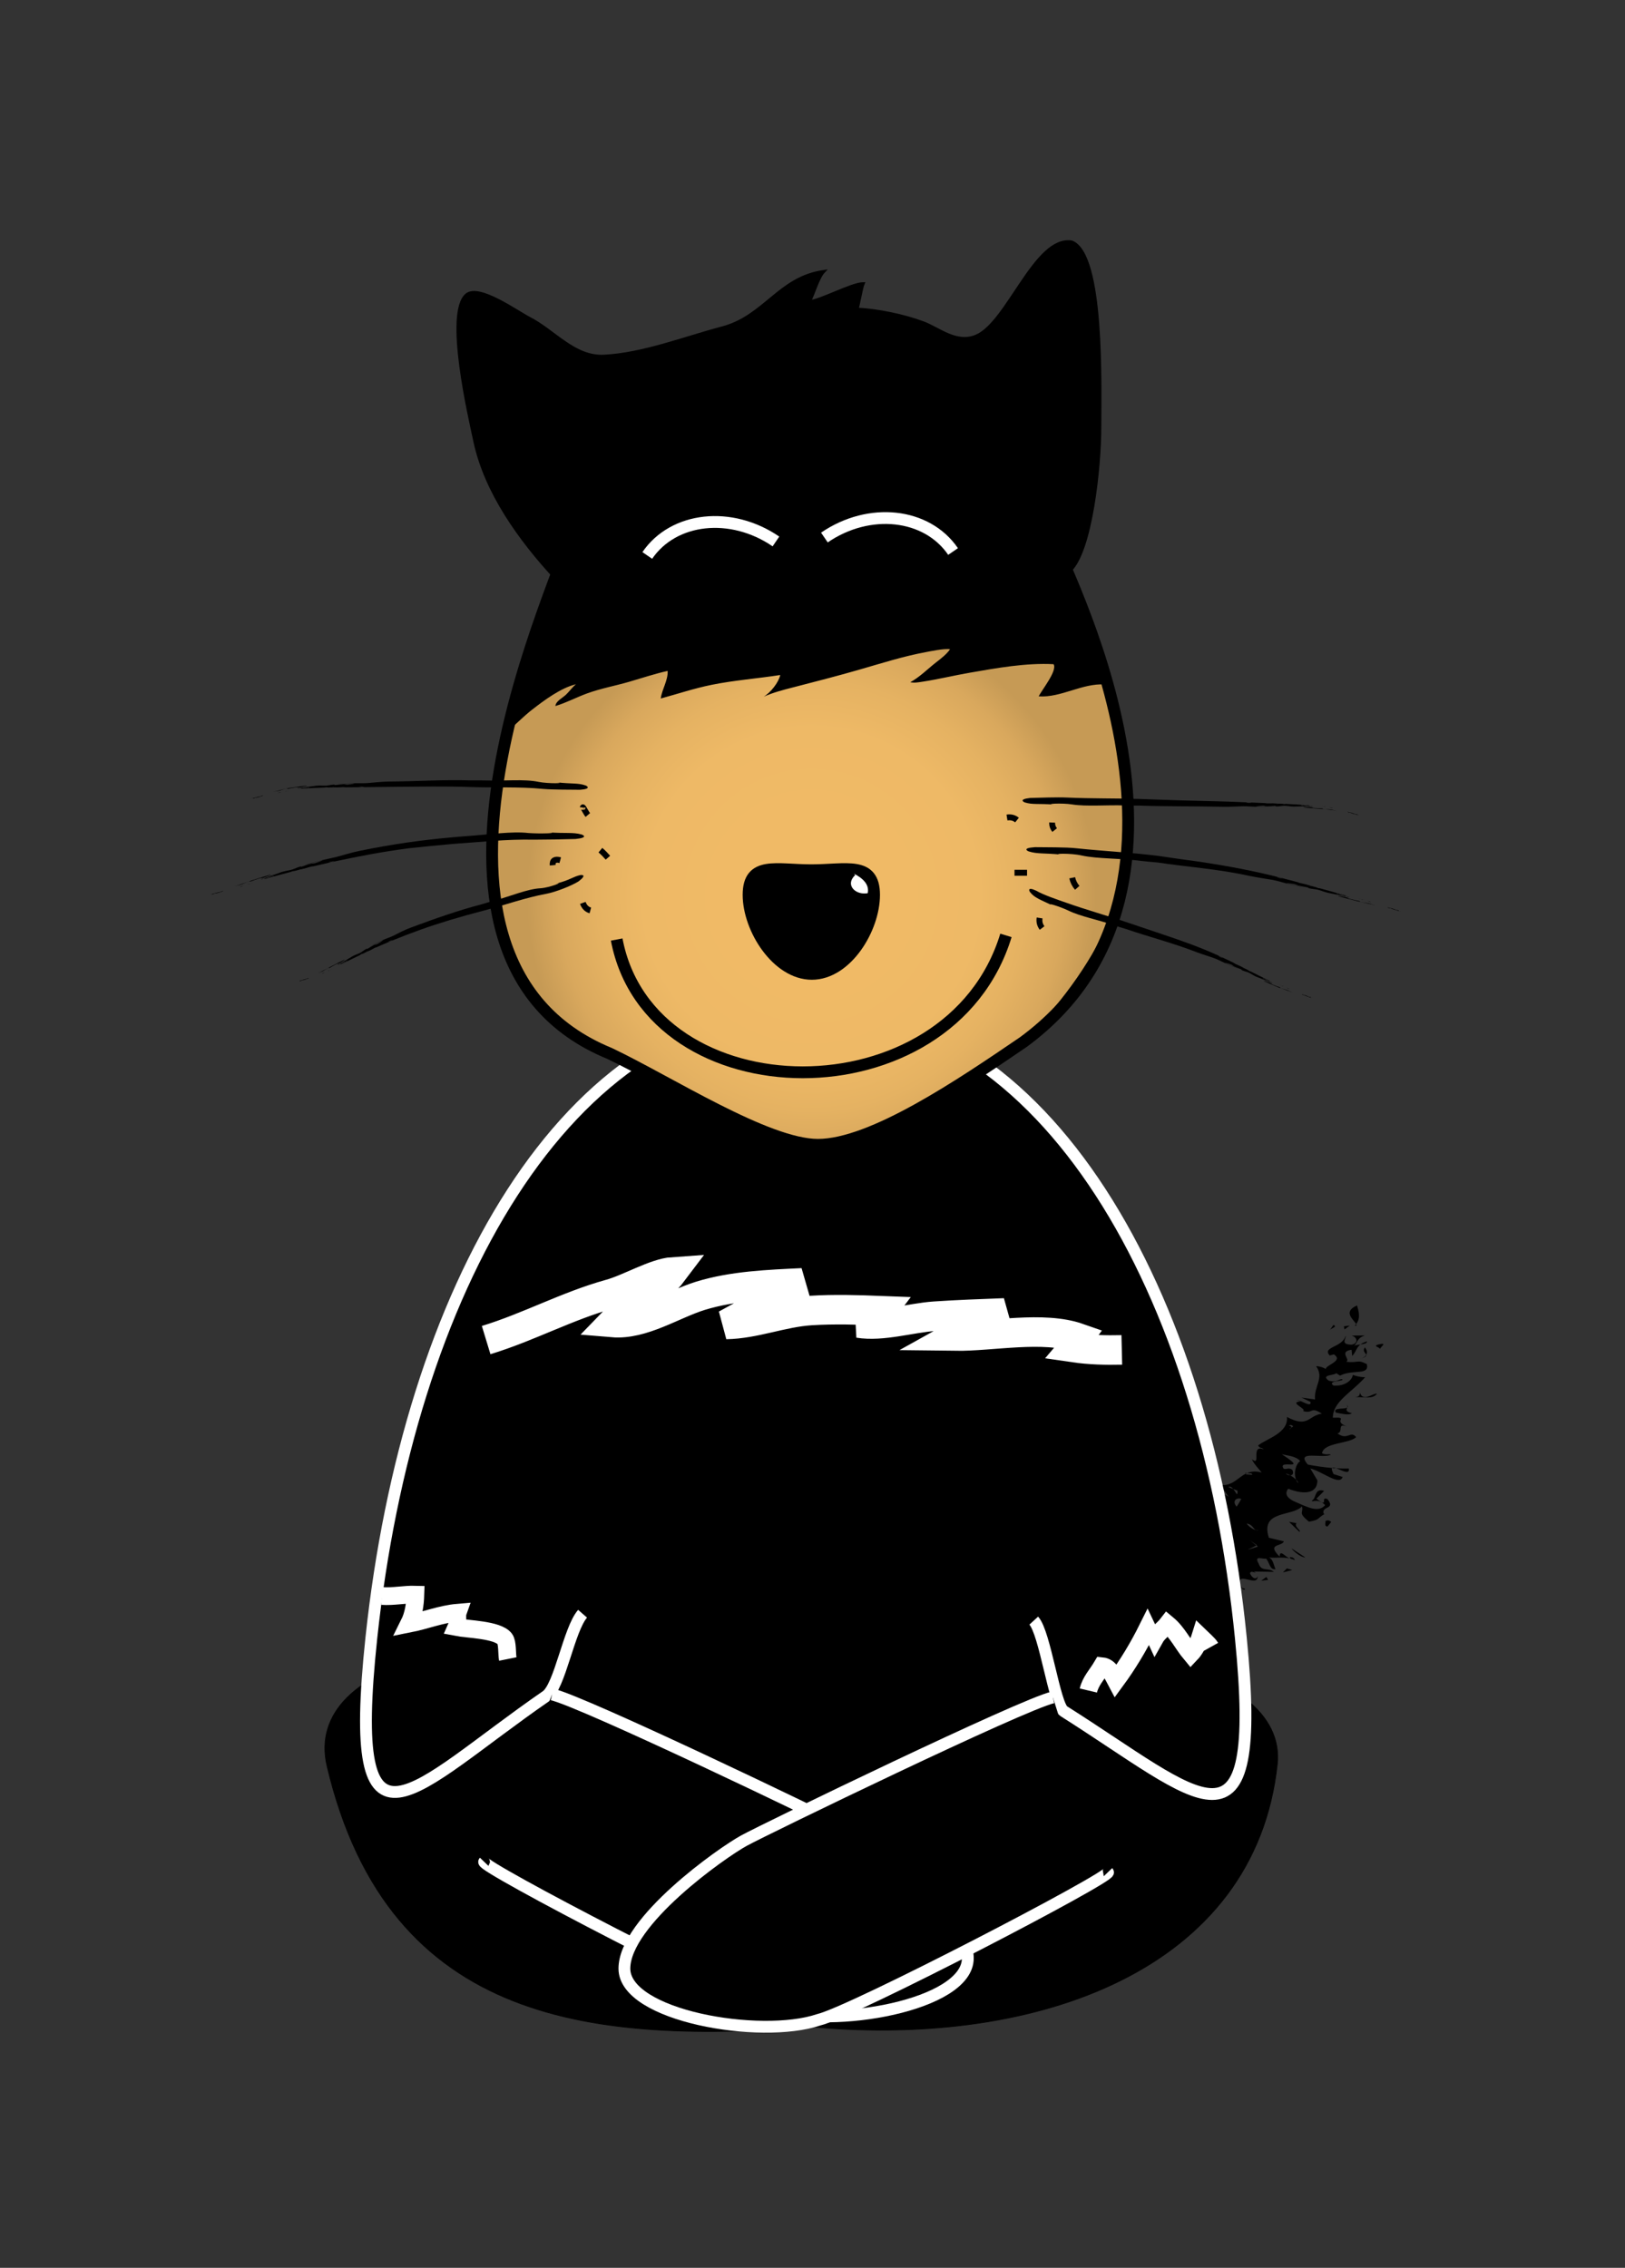 <?xml version="1.0" encoding="utf-8"?>
<!-- Generator: Adobe Illustrator 13.0.0, SVG Export Plug-In . SVG Version: 6.00 Build 14948)  -->
<!DOCTYPE svg PUBLIC "-//W3C//DTD SVG 1.0//EN" "http://www.w3.org/TR/2001/REC-SVG-20010904/DTD/svg10.dtd">
<svg version="1.0" id="Layer_1" xmlns="http://www.w3.org/2000/svg" xmlns:xlink="http://www.w3.org/1999/xlink" x="0px" y="0px"
	 width="550.472px" height="767.962px" viewBox="0 0 550.472 767.962" enable-background="new 0 0 550.472 767.962"
	 xml:space="preserve">
<rect x="0" y="0" width="550.472" height="767.962" fill="#333333" stroke="none"/>
<g>
	<path d="M363.849,586.462h-196.5v-53h196.5V586.462z"/>
	<g>
		<path stroke="#000000" stroke-width="0.25" d="M432.685,597.449c3.693-34.06-69.336-52.318-165.336-28.986
			c-100-25.332-165.02-6.15-156.547,29.631c21.01,88.725,91.881,93.703,165.215,88.369
			C351.349,693.13,425.121,667.208,432.685,597.449z"/>
		<g>
			<g>
				<path fill="none" d="M281.736,598.265c113.332-37.662,192.051-107.231,175.994-155.541"/>
				<g>
					<g>
						<g>
							<path d="M458.966,448.925c0.189-0.156,0.258-0.364,0.408-0.549C459.605,448.798,459.591,449.02,458.966,448.925z"/>
							<path d="M459.708,442.066c0.451,1.637,1.354,4.331-0.334,6.311C458.662,446.889,454.654,444.269,459.708,442.066z"/>
							<path d="M450.357,450.585l1.352-1.908C453.306,449.358,450.757,449.688,450.357,450.585z"/>
							<path d="M455.253,449.128l1.971-0.243l-1.77,1.308L455.253,449.128z"/>
							<path d="M416.976,546.067c0.701,0.538,1.391,1.184,2.055,2.195L416.976,546.067z"/>
							<path d="M407.578,541.962c-0.537,0.001-0.865,0.075-1.121,0.163C406.601,541.827,406.923,541.842,407.578,541.962z"/>
							<path d="M419.998,542.588l-0.512,0.766C419.525,542.96,419.689,542.66,419.998,542.588z"/>
							<path d="M452.658,497.196c1.688,0.137,3.174,0.132,4.26,0.094C457.314,499.556,454.505,497.884,452.658,497.196z"/>
							<path d="M373.589,530.568l0.713,1.434C373.736,531.516,373.271,530.992,373.589,530.568z"/>
							<path d="M390.673,521.462c0.564,0.723,0.938,1.291,1.172,1.731l-0.412-0.167L390.673,521.462z"/>
							<path d="M420.65,537.869l-0.076-0.166l1.184,0.3C421.656,538.48,421.291,538.427,420.65,537.869z"/>
							<path d="M367.191,532.069c-0.705-0.605-1.518-1.404-2.5-2.546C365.578,529.831,366.634,530.99,367.191,532.069z"/>
							<path d="M406.361,542.202l-0.045-0.052l0.141-0.025L406.361,542.202z"/>
							<path d="M396.769,518.943c-0.432,0.001-0.799,0.046-1.291-0.011C395.576,518.373,396.14,518.516,396.769,518.943z"/>
							<path d="M452.658,497.196l-1.404-0.104C451.47,496.842,451.99,496.949,452.658,497.196z"/>
							<path d="M463.076,454.227c0.053,0.714-1.076,0.901-2.225,1.039C461.367,454.889,462.064,454.537,463.076,454.227z"/>
							<path d="M286.55,607.534l-0.27,0.046C286.361,607.459,286.457,607.473,286.55,607.534z"/>
							<path d="M312.324,602.676c0.24,0.283,0.508,0.608,0.783,1.056C313.05,604.196,312.666,603.56,312.324,602.676z"/>
							<path d="M318.64,558.191c-0.492,2.758-3.893-0.913-5.221-0.589l1.213,1.619l-1.91-0.955l1.139,2.587
								c-2.604-0.308-4.086,3.462-6.59-0.36l1.996,4.07l-3.607-2.379l2.447,2.293c-2.145,1.958-7.305,0.229-7.83,0.446l0.854,1.476
								c-0.094,0.967-0.834,0.062-1.467-0.277l1.266,2.215c-4.072,0.841-3.059,6.648-8.352,5.741
								c-0.971,1.003,0.938,0.522,1.457,1.842c0.055,2.119-2.145,0.889-2.857-0.045c1.705,3.576,3.139,1.763,2.836,5.251
								c-1.674-1.454,1.953,3.173-0.082,3.096l-2.436-4.499c-0.674,1.187,1.162,3.787-0.557,3.896
								c-2.506-1.422,0.189-6.189-2.883-5.844c-1.271,0.842,0.934,12.11-2.787,10.512c-1.572,3.33,3.861,7.006,0.053,6.942
								l3.26,2.391c-0.096,1.546,1.086,3.818-0.75,3.314c-1.105-1.689-2.834-3.766-3.707-3.723
								c4.438,2.521-0.979,6.431,3.613,10.116l-1.188,0.208c0.201,0.137,0.393,0.587,0.439,0.979l-1.391,0.846
								c1.271,0.729,3.637,0.411,3.799,4.296l-1.902,1.646c1.473,2.446,1.031,3.838,1.873,5.934l8.33,2.865
								c-0.814-1.506-2.119-2.214-2.322-3.951c1.268-2.001,2.434,2.386,3.316-0.378l-1.467-1.854
								c0.412,0.757,0.732,0.931,0.471,1.331c-0.102,1.562-0.91,0.051-1.381-1.28c-0.361-2.887,1.916-1.652,3.068,0.037
								c2.006-1.079-1.275-4.974-1.098-5.947c2.689,4.09,3.457-1.401,5.508,0.195l-1.895-2.586c0.301-4.097,2.773-1.734,4.094-1.056
								l-1.246-2.236c2.387-0.371,0.42-8.719,5.295-0.995l-0.834-1.481c0.617-1.087,1.279-3.379,3.113-1.22
								c-0.369-0.999-0.695-2.281-0.449-2.709c1.754,3.035,1.723,0.225,2.803-0.872c-1.207-0.496-2.59-4.773-3.9-5.434
								c0.289-5.066,3.691,3.937,5.373,3.206c0.15-2.536-1.854-1.969-2.725-3.44c3.559,1.243,1.32-11.79,6.395-4.151v3.107
								c1.777,1.363,2.332,1.109,1.881,0.383c-0.221,0.41-0.658-0.322-1.102-1.048c1.271-5.569,7.459,4.058,9.883,0.967
								c-0.91-1.438-1.578-1.745-2.166-3.033c0.719-2.238,4.92,7.352,5.848,3.122l-1.258-1.584c0.297-1.415,2.023,0.9,2.154,1.468
								c-3.086-6.966,5.109-1.888,2.479-11.69c2.881,3.273,7.535,4.692,7.518,2.152c-0.596-4.784-3.436-3.949-4.768-8.04
								c1.064-0.539,3.482,2.974,4.438,0.836c1.918,3.779,0.566,9.353,4.719,9.983l-0.574-2.268
								c-0.188,0.432-0.246,1.428-0.936,1.155c-1.992-1.81-0.719-2.823-1.021-3.954l3.861-0.49c2.271,3.919-0.189,3.966,0.113,5.097
								c2.225-2.205,2.361-9.608,6.113-8.229l-1.006-1.379c4.846,1.788-2.096-8.25,3.719-3.119c0.715-1.716-2.717-3.986-0.979-5.312
								c0.523-0.307,1.021,1.364,1.201,1.923c3.119,0.157-1.027-4.317,3.115-1.861l-2.768-3.936
								c4.088,1.479,10.934,7.25,12.148,4.188c-1.973-3.104-3.178-2.044-5.104-4.174c6.322,4.112,7.506-3.449,12.078-1.992
								c0.803,3.18,5.123,5.446,4.689,8.748c-2.945-3.815-2.154-0.628-3.393-0.512c6.979,8.017,3.811-8.251,9.021-0.881
								l-1.559-3.387c0.715,0.202,3.293,1.875,3.164,3.328l1.795-3.943c-2.604-1.654-8.262-5.677-6.838-1.865
								c-2.939-2.783-0.148-2.97-3.305-6.304c5.279,3.938-0.168-2.962,2.592-3.123c1.967,5.104,5.977,4.748,7.305,6.953
								c0.133-1.278,3.002-0.222,4.602,0.891c1.506-0.396,1.846-5.78,4.775-5.629c-1.68-0.858-4.064-1.884-5.906-4.736
								c2.016,0.945,3.004,0.187,0.896-3.174c-7.332-3.687,4.158,8.244-1.496,6.4c-3.266-3.223-4.688-3.601-6.945-3.704
								c-0.738-2.605-1.664-3.339-3.117-6.126c7.164,6.712,5.271-2.399,10.293-0.226c2.611,1.562,5.301,6.979,8.24,6.17
								l-0.324,3.793c0.695-3.721,2.146,1.915,4.621,1.458l-2.531-1.984c0.764-1.294,1.504-1.124,3.441,0.221l-3.758-3.172
								c0.262-0.898,0.98-2.227,2.672,0.043c-0.531-1.054-1.033-1.837-1.514-2.489c0.586,0.548,1.168,0.747,1.768,0.102
								c-0.732-0.134-0.84,0.324-1.693-0.805c3.299-1.071-2.477-4.6-0.588-5.444c-0.918-0.689-1.291-2.132-1.08-3.021
								c4.502,6.033,8.322,4.384,11.74,6.938l-0.08-0.073l4.082,0.601c-0.832-0.121-1.629-2.104-1.49-3.24l-0.084,0.116
								c-0.045-1.458-5.943-5.699-2.535-5.648l2.484,0.85c-0.359-0.057-0.906-1.086-1.174-1.606l2.395,0.641
								c-2.885-6.769,5.709,0.327,5.439-3.979c-0.176,0.934-1.387,1.27-2.518-0.764c-0.188-0.972,0.924-0.83,1.955-0.259
								l-0.66-0.542l6.768,0.104c-2.021-1.586-4.18,0.131-5.191-2.819c-1.775-3.022,1.691-1.278,2.525-1.69
								c1.271,1.521,1.248,3.929,3.197,3.586c-0.506-0.861-0.752-3.416-2.268-3.954c2.645,0.374,5.213-0.531,8.812,0.896
								c-0.258-0.966-1.383-1.009-1.76-1.022l0.309,0.493c-1.51-0.056-3.668-3.529-3.678-0.635c-4.635-4.569,0.791-3.309,1.41-5.193
								l-5.082-1.209c-3.047-9.468,8.025-7.051,11.207-10.638c0.646,2.363-1.549,1.95,2.357,5.202
								c3.773-0.638,2.678-1.082,5.406-2.675l-0.371,0.021c-0.994-2.773,4.188-1.373,1.254-4.987
								c-2.607-1.215,0.703,3.37-3.732-0.156l2.607-2.625c-3.365-1.146-2.59,2.619-4.09,3.217c-0.395,0.979,1.861-1.074,4.439,1.603
								c-2.332,2.629-5.699,0.831-10.764-1.403c-3.6-1.843-2.109-3.688-1.746-4.154c5.834,2.29,9.934,1.388,9.869-2.842l-2.391-4.01
								c4.072,0.987,9.93,6,10.938,2.876l-3.07-0.987c-0.613-1.233-0.701-1.814-0.496-2.064c-2.676-0.239-5.605-0.636-8.203-1.15
								c-4.471-5.106,5.354-1.841,7.773-3.379c-0.768-0.336-1.438,0.255-2.988-0.443c0.598-3.755,9.227-3.144,11.568-5.48
								c-1.961-2.396-2.85,1.306-6.314-1.247c2.162-0.566-0.361-3.688,3.309-2.343c-5.328-1.879,1.02-3.244-4.885-2.978
								c-0.018-5.523,6.535-8.66,10.926-13.703c-1.709-0.064-3.088-0.364-4.164-0.81c-0.209,1.783-2.609,3.917-6.543,3.623
								c-2.506-1.771,4.379-1.422,2.83-2.193c-1.506,0.206-1.748,1.26-4.477,0.518c-2.74-2.082,1.863-1.645,2.576-2.517l1.295,0.828
								c4.293-2.257,10.006,0.095,9.078-3.876c-3.309-1.762-2.807-0.301-7.021-0.823c1.721-0.685-2.711-3.438,1.854-4.059
								l0.201,2.098c1.33-1.391,1.396-2.807,2.783-3.891c-0.91,0.124-1.846,0.22-2.195,0.528c1.332-1.188,0.941-2.71,3.732-3.572
								l-4.547,0.029c2.02,0.499,2.459,2.733-0.066,3.095c-3.982-0.141-1.568-2.125-1.914-3.016
								c-1.162,4.046-8.104,3.696-5.42,6.674l1.43-0.388c3.361,2.245-2.674,3.523-2.785,4.972c-0.834-0.621-2.447-1.007-3.232-0.962
								c2.854,4.033-0.789,6.698-0.375,11.271l-4.615-0.659l3.074,1.461c0.521,2.489-4.541-1.606-4.744-0.32
								c0.176-0.438,0.652-0.117,1.463,0.152c-4.387,0.364,2.299,2.553,0.723,3.264c3.6,1.109,2.346-1.756,6.426,0.909
								c-4.586,0.56-4.561,4.979-11.84,1.105c0.531,5.504-6.883,7.302-9.77,9.663c0.812,1.292,1.08,0.442,1.861,1.297
								c-4.561-1.78-0.633,6.059-3.941,3.359c0.412,1.312,2.568,3.589,3.295,4.49c-2.215-0.572-3.68-0.312-4.994,0.221l1.5,0.099
								l0.363,0.462l-2.131-0.142l-0.158-0.217c-3.012,1.484-4.818,4.866-10.08,3.588c3.113,0.825,3.287,3.945,5.014,4.59
								c-5.748-3.735-8.312-1.531-9.971,0.875c0.959,1.041,1.557,2.03,2.557,2.638l-3.074-0.942l1.291,1.114
								c-1.424,2.962-8.797-0.696-8.191,3.008c1.428-0.167,2.348,0.91,3.889,2.56c-1.719,1.3-3.436,2.48-6.65,2.473
								c0.359,0.242,0.729,0.555,1.047,0.956c-0.152,0.879-1.807,0.069-2.836-0.156l2.012,2.729
								c-1.959-0.421-2.285,1.952-5.146,0.722c1.734,3.344-5.018-0.502-5.525,1.767c-1.045-0.271,3.5,2.299,1.811,3.241
								c-4.516-5.814-2.148,1.29-6.85-5.087l0.316,3.315l-2.553-3.025c3.078,6.901-3.609-1.498-4.004,1.567
								c0.564,0.645,0.908,0.75,1.137,1.278c-1.021-0.306-2.586,0.127-2.725-2.217c-0.893,0.646-5.01,1.185-1.316,3.747
								c-1.348-1.826,0.992-1.073,2.01-0.766c1.812,2.877-0.326,2.688,1.354,6.01c-0.252-0.283-0.758-0.646-1.197-1.025l0.947,1.893
								c-3.777-1.937-4.193,1.43-8.061-1.823c0.488,0.938,0.607,1.82-0.133,2.005l-2.277-3.587l-1.824,1.247l4.131,4.697
								c-1.445,2.396-6.609-2.742-8.848-2.624c3.154,6.361-4.693-0.3-3.059,5.996l2.332,0.87c-3.576,0.576-1.969,4.534-5.928,3.983
								c1.184-3.384,1.932-2.161,2.406-9.1c-1.926,4.49-7.76-0.2-8.885,5.095c1.012,1.37,2.334,1.908,2.387,3.848
								c-2.359-2.884-2.934,1.695-4.475-2.312c-0.297,1.792,1.393,5.401,1.057,6.241l-5.727-2.882l0.488,0.697
								c-1.275,11.712-13.551-0.62-17.422,5.812l1.062,2.003l-2.842-2.354c2.059,1.495,0.695,2.811,1.424,4.651l-5.77-2.837
								C316.015,555.383,318.072,559.411,318.64,558.191z M367.257,534.623l0.98-0.253c0.051-0.285,0.189-0.438,0.619-0.165
								l-0.619,0.165C368.117,535.109,368.753,536.821,367.257,534.623z M438.072,482.987l-1.211,0.979
								c-0.084-0.409,1.639-0.583-0.26-1.256C436.949,482.679,437.208,482.222,438.072,482.987z M381.033,559.092l1.812,1.501
								l-1.014-2.73L381.033,559.092z M369.455,566.223l2.092,0.707l-0.178-0.556l-2.109-0.703L369.455,566.223z M344.261,553.226
								c0.154,0.106,0.281,0.178,0.5,0.376C344.634,553.547,344.457,553.41,344.261,553.226c-1.893-1.317,0.072,3.423-2.969-0.572
								C340.308,548.41,342.908,551.97,344.261,553.226z M368.396,540.684c-1.498-2.391-3.1-1.979-4.531-3.433
								c-0.27,0.854,1.818,2.525,2.908,3.844c-0.139,0.424-0.475,0.315-1.162,0.076
								C368.912,546.096,365.644,538.821,368.396,540.684z M393.683,524.471l-0.096,0.444l2.355,1.003L393.683,524.471z
								 M400.132,523.126c2.82,2.42,3.865,0.767,5.369,0.596c-1.73-2.624-5.018-4.63-5.943-3.464
								C396.501,519.164,402.066,524.442,400.132,523.126z M356.933,552.984c1.344,0.507,5.688,5.482,5.598,1.553l-2.041-0.736
								l0.148-0.43l-1.557-2.021C362.761,557.055,357.767,552.813,356.933,552.984z M411.017,516.395
								c2.395,0.816,5.951,1.264,7.521,3.296c-3.195-3.603-6.021-3.985-6.422-3.593C412.066,516.54,411.71,516.506,411.017,516.395z
								 M414.847,520.158c-0.129,0.901,2.109,3.065-0.35,2.252c-1.52-2.062-5.971-6.409-6.016-3.688
								c3.994,2.484,5.576,4.1,8.482,4.501L414.847,520.158z M406.589,514.317l-0.131,0.974c0.648,2.076,4.031,6.366-0.439,3.007
								l0.439-3.007C406.302,514.807,406.298,514.438,406.589,514.317z M417.763,504.225l-1.688-0.653
								C416.699,503.191,417.275,503.639,417.763,504.225l1.439,0.563C419.3,507.139,418.705,505.381,417.763,504.225z
								 M408.412,514.162l1.916-1.067C410.226,514.001,410.017,515.796,408.412,514.162z M420.47,507.576
								c-0.422,0.854-1.654,2.993-1.629,2.543C417.21,508.143,419.066,506.999,420.47,507.576z M448.796,472.054l2.98,1.801
								l0.688-1.186L448.796,472.054z M447.05,486.646l-0.646,0.558l1.279,1.18L447.05,486.646z M439.05,501.062
								c-0.527-0.515-1.283-1.067-1.967-1.464c-0.373,0.003-0.844-0.118-1.451-0.486c0.119-0.17,0.732,0.074,1.451,0.486
								c0.971,0.004,1.199-0.973,0.631-1.934c-1.479-0.838-1.791,0.078-2.885-0.337c-2.365-3.494,9.109,1.393-0.656-4.895
								c1.469,0.429,5.027,0.627,6.266,2.354C439.011,495.685,438.126,498.737,439.05,501.062c0.441,0.436,0.734,0.853,0.631,1.128
								C439.406,501.86,439.212,501.467,439.05,501.062z M426.792,518.168c-0.619,0.213-1.043,0.144-1.391-0.049
								c-0.955-0.26-2.119-0.93-3.111-2.178c1.824,0.16,2.186,1.644,3.111,2.178C425.984,518.273,426.498,518.321,426.792,518.168z
								 M430.453,521.705l-5.367-1.322l2.436,1.126l-2.922-0.242C426.908,523.377,430.851,524.588,430.453,521.705z
								 M425.611,523.351l-2.176-1.741l2.377,1.644L425.611,523.351l0.498,0.398l-3.504,1.062L425.611,523.351z M396.351,540.065
								c4.566,8.461,6.324,3.823,9.553,7.108c-1.773-2.663-3.734-7.379-6.217-5.388c0.297-4.224,5.055,3.925,1.609-3.469
								c-0.689,1.279-3.424,0.22-3.764,0.133l1.027-1.193C394.39,533.025,398.39,541.013,396.351,540.065z M383.681,551.136
								l-2.053,0.361l1.84-0.892L383.681,551.136z M340.861,577.334c1.115,1.963,0.461,6.765-1.92,3.212
								C339.878,579.423,341.291,579.01,340.861,577.334z M320.888,585.672l2.861,0.854c1.607,4.863-1.98,0.604-2.621,1.836
								C319.794,586.173,321.228,587.383,320.888,585.672z M307.082,591.258l-0.977-0.503l2.553,4.438L307.082,591.258z
								 M312.998,599.473c-0.24,0.414-2.119-0.007-2.52-2.3L312.998,599.473z M297.726,601.603l2.359,3.924l-0.807,0.636
								L297.726,601.603z M297.542,598.319c0.447,0.382,0.914,1.298,1.383,2.348c0.891,0.947,1.84,1.045,2.17-0.446
								c-0.908-2.067-0.961-0.515-1.621-0.864c0.246-0.396,0.303-1.953,1.271-1.437c0.619,4.028,1.178,3.797,2.271,7.016
								c-1.357,2.812-2.771-1.313-4.092-4.269C298.404,600.115,297.902,599.289,297.542,598.319z M305.199,594.533
								c0.123-0.489,0.197-1.001,0.1-1.576l0.432,0.749C305.976,595.183,305.611,594.964,305.199,594.533
								c-0.141,0.526-0.348,1.028-0.57,1.516c0.787,2.765,2.904,4.036,3.855,5.377c-0.975-0.498-2.549-2.867-2.842-0.925
								c0.418,0.745,0.51,1.327,1.066,1.078l-1.031,1.047c-2.842-3.204-1.904-4.864-1.051-6.577
								c-0.186-0.609-0.318-1.26-0.332-2.041C304.355,593.538,304.8,594.123,305.199,594.533z M295.359,595.549
								c-0.41-0.749-0.58-1.904-1.301-2.824l-0.949-0.524C292.8,594.156,294.48,595.607,295.359,595.549z M332.242,575.103
								c-0.062,0.985,2.338,3.567,2.932,2.305l1.283,4.103c-1.219-2.546-3.012-1.3-3.346-1.449
								C331.125,576.64,332.58,577.8,332.242,575.103z M380.849,552.725c-1.252-0.868-1.869,3.326-5.02-1.033
								C378.181,557.272,380.275,554.476,380.849,552.725z M377.939,547.53c0.316-0.01,0.525-0.089,0.699-0.175
								c1.305,0.52,3.547,4.184,3.492,1.421c-0.91-0.749-0.633,0.772-1.541,0.019c-1.385-2.308-1.291-1.772-1.951-1.438
								C378.353,547.246,378.099,547.228,377.939,547.53z M353.642,561.528l-2.711-3.012l-1.18,1.018L353.642,561.528z
								 M335.914,562.693c1.102,1.98-0.447,2.782-1.26,1.929c1.387,2.627,2.283,1.79,3.26,1.669
								c0.217,0.165,0.457,0.214,0.719,0.071c-0.256-0.106-0.482-0.108-0.719-0.071c-0.615-0.474-1.062-1.946-1.521-2.886
								l0.031-0.987l-1.498-0.163L335.914,562.693z M308.652,571.381c-0.068,2.538-0.506,1.811-1.455,1.319
								C306.97,571.546,307.695,570.893,308.652,571.381z M342.416,556.558c-0.885,2.091,2.793,3.626,2.434,5.438l0.68-0.689
								c0.104,3.48-2.48-2.521-3.006-1.259l0.355-0.838c-0.803-2.787-1.834-1.256-2.965-3.213
								C340.101,554.592,342.757,555.721,342.416,556.558z M306.429,570.242c-0.498,3.331-2.459-2.315-3.607-2.421
								C303.105,564.908,304.943,569.996,306.429,570.242z M326.951,552.691l-0.146-0.562l1.945,0.913l0.145,0.547L326.951,552.691z
								"/>
							<path d="M315.57,598.664c-0.279,0.504-0.58,0.554-0.895,0.431C314.914,598.849,315.195,598.664,315.57,598.664z"/>
							<path d="M393.308,561.985c-0.383-0.664-0.469-1.09-0.428-1.421C393.101,560.95,393.271,561.4,393.308,561.985z"/>
							<path d="M397.359,561.518l0.121-0.062l0.242,0.155L397.359,561.518z"/>
							<path d="M466.83,455.318c3.621-0.928,0.621,0.865,0.65,1.534C467.449,456.145,464.882,455.887,466.83,455.318z"/>
							<path d="M460.566,460.179c1.107-0.262,1.879-0.74,2.238-1.377C462.882,459.219,462.466,459.662,460.566,460.179z"/>
							<path d="M462.365,456.283c0.811,0.98,0.807,1.85,0.439,2.519C462.662,458.14,461.396,457.572,462.365,456.283z"/>
							<path d="M458.865,473.088c2.43-0.006,1.643-1.857,1.656-1.836c1.127,3.803,4.219,0.588,5.939,0.678
								C465.105,473.84,462.464,473.066,458.865,473.088z"/>
							<path d="M456.359,476.63c0.084-0.304,0.123-0.624-0.107-0.973C456.673,476.151,456.607,476.435,456.359,476.63z"/>
							<path d="M457.941,478.558c-0.947,0.82-3.436,0.158-5.416-0.205c-1.18-1.875,2.936-0.994,3.834-1.723
								C456.164,477.387,455.562,477.953,457.941,478.558z"/>
							<path d="M449.06,515.011c0.383-0.026,0.793-0.534,1.891,0.36l-1.252,1.549C448.552,516.989,449.029,515.498,449.06,515.011z"
								/>
							<path d="M439.232,515.815c-1.191,0.939,2.016,2.857,0.875,2.854l-3.449-3.345L439.232,515.815z"/>
							<path d="M421.798,498.797l0.615,0.044l-0.426,0.202L421.798,498.797z"/>
							<path d="M437.628,524.407l4.561,3.001C440.275,527.379,437.263,524.384,437.628,524.407z"/>
							<path d="M435.951,531.112l1.799,0.553l-3.178,0.806L435.951,531.112z"/>
							<path d="M428.994,533.99l0.572,1.017l-2.326,0.275L428.994,533.99z"/>
							<path d="M365.294,572.72c-2.422-3.826,1.041-3.605,1.213-5.047C368.767,572.923,363.556,567.157,365.294,572.72z"/>
							<path d="M317.167,595.797l2.982-0.128C318.816,598.145,319.591,595.914,317.167,595.797z"/>
						</g>
					</g>
				</g>
			</g>
		</g>
		<path stroke="#FFFFFF" stroke-width="4" d="M197.35,546.462c-4.667,5.334-7.667,24.668-12.328,27.885
			c-45.466,31.373-67.874,61.57-59.225-19.707c12.47-117.188,65.936-213.84,147.271-213.84c81.334,0,135.604,96.537,147.268,213.84
			c7.824,78.688-13.715,54.06-59.986,24.824c-3.166-2.002-6.332-26.502-10.166-30.668"/>
		<path fill="none" stroke="#FFFFFF" stroke-width="10" d="M164.682,453.794c14.321-4.354,27.516-11.607,41.972-15.598
			c6.522-1.802,15.232-7.093,21.296-7.505c-5.258,7.011-14.331,10.859-20.404,17.16c10.128,0.853,20.413-6.18,29.759-9.059
			c10.93-3.365,23.096-3.818,34.467-4.367c-8.555,4.822-17.26,9.33-25.822,14.08c9.746-0.164,18.949-4.096,28.701-4.717
			c7.932-0.502,16.193-0.24,24.137,0.069c-1.76,2.334-5.16,3.438-7.895,4.191c7.951,1.289,17.73-1.785,25.676-2.33
			c7.861-0.539,15.848-0.811,23.693-1.111c-5.441,3.037-11.439,4.808-16.844,7.834c12.666,0.168,29.943-3.555,41.896,0.636
			c-0.4,0.559-0.914,2.397-1.635,3.246c5.389,0.789,10.896,0.932,16.334,0.801"/>
		<path fill="none" stroke="#FFFFFF" stroke-width="6" d="M129.349,540.46c3.84,0.274,7.664-0.578,11.362-0.471
			c-0.106,3.37-0.587,6.782-2.113,9.838c5.509-1.084,10.827-3.246,16.452-3.718c-0.354,1.005,0.188,3.479-0.435,4.884
			c3.75,0.731,13.938,0.846,16.372,3.983c0.984,1.269,0.697,5.158,1.026,6.816"/>
		<path fill="none" stroke="#FFFFFF" stroke-width="6" d="M368.681,572.46c0.764-3.228,2.914-5.334,4.627-8.236
			c2.59,0.26,3.682,3.035,4.689,4.922c4.062-5.522,7.652-11.502,10.701-17.631c0.271,0.564,2.254,2.244,2.635,3.064
			c0.877-1.564,2.957-3.074,4.133-4.599c3.398,2.812,5.197,6.785,7.938,10.058c1.283-1.338,2.557-3.66,3.207-5.758
			c0.98,0.959,2.822,2.469,3.402,3.514"/>
		<path stroke="#FFFFFF" stroke-width="4" d="M187.017,573.796c10.333,2.332,92.999,42,100.333,46
			c7.424,4.049,40.5,27.318,40.5,43.334s-46,24-65.832,17.332c-11.334-2.666-99.454-48.484-98-50"/>
		<path stroke="#FFFFFF" stroke-width="4" d="M356.683,574.796c-10.334,2.334-97.334,44.5-104.667,48.5
			c-7.424,4.049-40.5,27.32-40.5,43.334c0,16.018,46,24,65.833,17.334c11.332-2.666,99.453-48.486,98-50"/>
	</g>
</g>
<path stroke="#000000" d="M187.972,195.539c-11.766-12.705-23.438-28.85-27.1-46.017c-1.706-7.994-10.152-43.796-2.765-49.736
	c4.238-3.405,17.079,5.889,21.129,7.956c8.552,4.366,15.285,13.397,25.42,12.875c13.222-0.682,27.261-6.218,39.959-9.564
	c14.507-3.822,19.203-16.971,34.435-19.13c-2.021,2.126-3.568,8.022-4.889,10.203c3.646-0.174,14.365-6.027,18.225-6.076
	c-0.572,1.354-1.557,7.237-2.072,8.626c6.992,0.347,15.949,2.186,22.531,4.676c5.32,2.012,11.117,7.271,17.854,4.463
	c10.723-4.467,19.98-33.795,32.309-31.882c10.84,4.039,9.564,48.761,9.564,62.703c0,13.295-2.934,41.66-9.99,48.461"/>
<path stroke="#000000" d="M193.991,178.99c-2.416,13.525-67.63,144.92,12.561,177.768c20.288,9.662,53.11,30.916,70.528,30.916
	c18.355,0,48.307-20.289,69.561-34.779c72.459-53.139,12.076-162.311,9.662-171.973"/>
<g>
	<g>
		
			<radialGradient id="SVGID_1_" cx="773.335" cy="533.621" r="96.48" gradientTransform="matrix(1 0 0 -1 -498.44 837.037)" gradientUnits="userSpaceOnUse">
			<stop  offset="0.303" style="stop-color:#F0BA66"/>
			<stop  offset="0.59" style="stop-color:#EEB966"/>
			<stop  offset="0.753" style="stop-color:#E5B262"/>
			<stop  offset="0.886" style="stop-color:#D9A85D"/>
			<stop  offset="1" style="stop-color:#C69A55"/>
		</radialGradient>
		<path fill="url(#SVGID_1_)" d="M374.716,232.416c-1.062,19.342,31.65,59.303-28.076,120.479
			c-21.254,14.49-52.461,34.143-70.818,34.143c-17.418,0-49.292-19.863-69.27-30.277c-56.113-25.508-36.54-92.461-34.627-108.826
			l-0.832,0.424c3.614-2.977,6.068-5.637,9.149-8.035c4.078-3.176,9.767-7.395,14.857-8.615c-1.236,1.023-2.147,2.344-3.297,3.463
			c-1.269,1.234-3.517,2.211-3.655,3.918c3.711-1.129,7.095-2.949,10.734-4.277c4.64-1.691,9.509-2.562,14.242-3.939
			c4.376-1.271,8.617-2.701,13.044-3.682c0.167,3.205-1.961,6.299-2.332,9.344c5.77-1.574,11.268-3.42,17.182-4.621
			c7.754-1.572,15.515-2.123,23.294-3.336c-0.531,2.494-3.252,5.959-5.617,7.355c3.203-1.438,6.654-2.314,10.041-3.184
			c7.469-1.92,14.885-3.832,22.299-5.963c7.445-2.139,14.947-4.549,22.58-5.953c1.16-0.213,6.338-1.338,8.227-0.963
			c-1.309,1.811-3.057,3.117-4.801,4.479c-2.783,2.168-5.559,5.006-8.689,6.67c1.377,0.307,2.824,0.031,4.355-0.205
			c5.271-0.814,10.482-2.086,15.74-3c9.094-1.582,19.197-3.405,28.461-2.895c1.361,2.205-4.025,8.717-5.033,10.895
			c7.604,0.498,14.715-4.525,22.418-4.033L374.716,232.416z"/>
	</g>
</g>
<path fill="none" stroke="#000000" stroke-width="4" d="M193.991,178.99c-2.416,13.525-67.63,144.92,12.561,177.768
	c20.288,9.662,53.11,30.916,70.528,30.916c18.355,0,48.307-20.289,69.561-34.779c72.459-53.139,12.076-162.311,9.662-171.973"/>
<path stroke="#000000" stroke-width="4" d="M296.091,303.022c0,11.473-9.342,26.756-21.08,26.756s-21.431-15.283-21.431-26.756
	c0-11.473,9.517-8.326,21.257-8.326C286.576,294.696,296.091,291.549,296.091,303.022z"/>
<g>
	<g>
		<g>
			<path fill="none" d="M346.427,271.739c29.77-0.85,59.799-0.213,89.609,0.604c8.646,0.238,16.41,1.207,24.527,3.859"/>
			<g>
				<g>
					<g>
						<path d="M451.496,273.598l-1.129-0.227l0.553,0.192C451.16,273.637,451.298,273.61,451.496,273.598z"/>
						<path d="M449.322,273.159l-0.199-0.04l-0.174-0.011L449.322,273.159z"/>
						<path d="M447.333,272.937l1.016,0.105C448.064,272.991,447.728,272.953,447.333,272.937z"/>
						<path d="M448.904,273.202c-0.115-0.058-0.166-0.106,0.037-0.095l0.008,0.001l-0.6-0.066L448.904,273.202z"/>
						<path d="M448.904,273.202c0.113,0.057,0.291,0.124,0.354,0.156L448.904,273.202z"/>
						<path d="M448.281,273.956c-0.197,0.004-0.115-0.229-0.518-0.22c-0.936-0.038-1.736-0.02-2.596-0.117
							c-0.398,0.009-0.99-0.326-1.389-0.317c-0.928-0.081-3.324,0.123-1.926,0.187c2.094,0.146,3.453,0.275,5.334,0.431
							c1.543,0.022,2.99,0.295,4.555,0.47l1.24,0.26c-0.523-0.137-1.062-0.277-1.658-0.427
							C450.542,274.012,449.531,274.119,448.281,273.956z"/>
						<path d="M459.671,275.758c-0.201-0.028-0.6-0.084-0.6-0.084c-0.809-0.405-1.732-0.594-2.65-0.78l0.369,0.229
							c0.52,0.131,0.598,0.083,0.15-0.096c1.014,0.434,1.994,0.732,3.014,0.991C459.912,275.937,459.949,275.869,459.671,275.758z"
							/>
						<path d="M460.556,276.164l-0.602-0.148l0.016,0.026l0.604,0.132L460.556,276.164z"/>
						<path d="M443.097,272.678c-2.641-0.21-5.141-0.309-7.572-0.45c-0.188,0.042-0.322,0.093-0.572,0.059l-0.57-0.1l-1.062-0.039
							l-0.379,0.009l-0.008,0.001c-0.199,0.022-0.145,0.061-0.021,0.099l0.369,0.096c-0.066-0.021-0.25-0.058-0.369-0.096
							l-0.57-0.082l-1.016-0.016c0.395-0.018,0.729-0.01,1.016,0.016l0.602-0.018l0.176-0.017l-2.432-0.095l-0.506,0.007
							c-0.586,0.018-1.172,0.035-1.531-0.09l-0.434-0.018l0.082,0.023l-0.16-0.026l-1.836-0.077l-1.219,0.106
							c0,0-0.275-0.086-0.412-0.13c-0.168,0.056-0.408,0.089-0.686,0.103l0.906,0.223c0.412,0.13,0.926-0.218,1.41,0.021
							c-0.484-0.239-0.998,0.109-1.41-0.021l-0.906-0.223c-0.582,0.028-1.332-0.033-1.932-0.165c0.75-0.083,1.381,0.031,1.932,0.165
							c0.277-0.013,0.518-0.047,0.686-0.103c0.137,0.043,0.412,0.13,0.412,0.13l1.219-0.106l-3.648-0.152
							c-7.963-0.378-15.314-0.456-23.584-0.703c-4.477-0.147-8.779-0.327-13.006-0.454c-8.42-0.266-16.1-0.094-24.621-0.482
							c-3.268-0.157-9.332,0.061-12.482,0.139c-4.209,0.47-1.994,1.462-1.793,1.517c2.615,0.834,4.629,0.312,9.914,0.739
							c-3.602-0.232,2.643-0.61,6.045-0.066c4.914,0.779,11.906,0.109,17.967,0.353c1.516,0.062,3.121,0.025,4.934,0.048
							c9.381,0.323,18.107,0.178,27.977,0.385c2.613,0.062,4.918-0.103,7.123-0.169c1.607-0.001,3.328,0.159,4.635,0.191
							c2.055,0.049,3.83,0.009,5.529-0.054c-1.898-0.003-3.283,0.027-5.396,0.01c-1.41-0.021,0.986-0.284,1.922-0.328
							c0.4-0.044,1.021,0.238,1.42,0.194c0.871,0.021,1.672-0.066,2.605-0.111c0.398-0.044,0.346,0.195,0.545,0.174
							c1.273-0.023,2.262-0.307,3.072-0.22c0.619,0.044,1.168,0.121,1.705,0.183l1.039,0.069l0.688-0.024
							c-0.178-0.083-0.24-0.176-0.299-0.27c0.334,0.031,0.803,0.108,1.139,0.139c-0.336-0.031-0.805-0.108-1.139-0.139
							c0.059,0.094,0.121,0.187,0.299,0.27c1.67-0.049,3.607-0.121,5.393,0.027l-0.023-0.024c-1.041-0.095-2.053-0.247-3.129-0.423
							c0.465,0.077,0.402,0.141-0.137,0.127l-0.402-0.141c0.938-0.017,1.879-0.056,2.74,0.24c0,0,0.402-0.009,0.604-0.013
							c0.291,0.066,0.27,0.14,0.324,0.21l0.619,0.051C444.455,272.987,443.099,272.678,443.097,272.678z"/>
						<path d="M432.316,272.167l0.51-0.006l-2.037-0.083C431.142,272.203,431.726,272.185,432.316,272.167z"/>
					</g>
				</g>
			</g>
		</g>
	</g>
	<g>
		<g>
			<path fill="none" d="M347.703,288.317c20.154-0.061,39.615,1.486,59.5,4.15c23.242,3.113,44.773,9.742,67.393,16.254"/>
			<g>
				<g>
					<g>
						<path d="M464.49,305.455l-1.238-0.369l0.6,0.262C464.113,305.451,464.269,305.441,464.49,305.455z"/>
						<path d="M462.105,304.742l-0.219-0.065l-0.193-0.033L462.105,304.742z"/>
						<path d="M459.929,304.18l1.104,0.308C460.726,304.381,460.363,304.275,459.929,304.18z"/>
						<path d="M461.634,304.732c-0.125-0.073-0.176-0.126,0.051-0.089l0.008,0.001l-0.658-0.156L461.634,304.732z"/>
						<path d="M461.634,304.732c0.119,0.07,0.312,0.16,0.379,0.199L461.634,304.732z"/>
						<path d="M460.855,305.389c-0.221-0.036-0.104-0.252-0.551-0.324c-1.031-0.226-1.924-0.373-2.869-0.642
							c-0.447-0.069-1.055-0.517-1.498-0.585c-1.033-0.219-3.713-0.635-2.18-0.221c2.305,0.61,3.816,0.96,5.885,1.515
							c1.697,0.388,3.336,0.74,5.068,1.148l1.373,0.42c-0.578-0.205-1.172-0.415-1.83-0.641
							C463.394,305.744,462.246,305.734,460.855,305.389z"/>
						<path d="M473.58,308.233c-0.225-0.037-0.668-0.109-0.668-0.109c-0.916-0.444-1.947-0.672-2.977-0.9l0.416,0.245
							c0.584,0.155,0.668,0.11,0.168-0.089c1.137,0.48,2.244,0.824,3.387,1.129C473.855,308.425,473.892,308.358,473.58,308.233z"/>
						<path d="M474.582,308.682l-0.676-0.175l0.021,0.028l0.676,0.159L474.582,308.682z"/>
						<path d="M455.285,303.091c-2.881-0.791-5.58-1.587-8.232-2.299c-0.215-0.009-0.375,0.004-0.639-0.095l-0.605-0.249
							l-1.152-0.32l-0.416-0.092l-0.01-0.001c-0.225-0.031-0.172,0.021-0.047,0.091l0.385,0.192
							c-0.068-0.04-0.262-0.124-0.385-0.192l-0.605-0.232l-1.107-0.286c0.436,0.087,0.801,0.185,1.107,0.286l0.662,0.142l0.197,0.03
							l-2.643-0.739l-0.557-0.128c-0.646-0.129-1.297-0.254-1.666-0.465l-0.473-0.125l0.086,0.043l-0.17-0.065l-2.004-0.526
							l-1.365-0.196c0,0-0.283-0.152-0.426-0.228c-0.195,0.014-0.467-0.013-0.773-0.067l0.951,0.44
							c0.424,0.228,1.062,0.014,1.545,0.366c-0.48-0.352-1.121-0.138-1.545-0.366l-0.951-0.44c-0.646-0.11-1.457-0.371-2.096-0.624
							c0.85,0.08,1.518,0.363,2.096,0.624c0.309,0.055,0.578,0.081,0.773,0.067c0.143,0.076,0.426,0.228,0.426,0.228l1.365,0.196
							l-3.984-1.044c-8.727-2.167-16.883-3.722-26.119-5.125c-5.006-0.669-9.814-1.352-14.531-2.056
							c-9.436-1.193-18.098-1.563-27.678-2.578c-3.674-0.419-10.537-0.313-14.094-0.379c-4.768,0.32-2.293,1.391-2.07,1.452
							c2.918,0.926,5.201,0.477,11.127,1.091c-4.039-0.324,3.012-0.612,6.797,0.292c5.469,1.174,13.365,0.892,20.133,1.827
							c1.689,0.209,3.494,0.328,5.521,0.527c10.457,1.569,20.254,2.158,31.08,4.533c2.877,0.577,5.439,0.954,7.885,1.356
							c1.779,0.327,3.623,0.946,5.053,1.285c2.242,0.562,4.205,0.921,6.074,1.325c-2.072-0.518-3.605-0.791-5.918-1.335
							c-1.543-0.365,1.143-0.036,2.18,0.15c0.451,0.056,1.07,0.483,1.518,0.537c0.953,0.227,1.846,0.363,2.877,0.566
							c0.447,0.063,0.336,0.282,0.559,0.314c1.396,0.316,2.543,0.302,3.408,0.601c0.666,0.214,1.262,0.411,1.842,0.604l1.131,0.323
							l0.766,0.152c-0.178-0.126-0.227-0.233-0.271-0.34c0.361,0.115,0.859,0.31,1.225,0.425c-0.365-0.116-0.863-0.311-1.225-0.425
							c0.045,0.106,0.094,0.213,0.271,0.34c1.854,0.373,3.982,0.838,5.959,1.284l-0.021-0.028c-1.145-0.295-2.25-0.628-3.391-1.099
							c0.496,0.194,0.414,0.24-0.174,0.09l-0.416-0.241c1.035,0.219,2.066,0.438,2.98,0.874c0,0,0.449,0.07,0.674,0.104
							c0.311,0.122,0.273,0.19,0.326,0.271l0.68,0.17C456.738,303.658,455.285,303.091,455.285,303.091z"/>
						<path d="M443.552,299.879l0.559,0.129l-2.213-0.623C442.259,299.602,442.904,299.74,443.552,299.879z"/>
					</g>
				</g>
			</g>
		</g>
	</g>
	<g>
		<g>
			<path fill="none" d="M348.341,301.707c6.146,4.299,14.895,5.816,21.826,7.994c14.854,4.666,30.184,8.613,44.418,15.016
				c10.006,4.5,19.689,10.289,30.041,13.336"/>
			<g>
				<g>
					<g>
						<path d="M436.777,334.869l-0.939-0.421l0.439,0.285C436.472,334.847,436.601,334.845,436.777,334.869z"/>
						<path d="M434.968,334.055l-0.166-0.075l-0.152-0.042L434.968,334.055z"/>
						<path d="M433.302,333.397l0.842,0.356C433.914,333.633,433.636,333.513,433.302,333.397z"/>
						<path d="M434.585,334.02c-0.088-0.077-0.119-0.131,0.059-0.083l0.006,0.002l-0.506-0.186L434.585,334.02z"/>
						<path d="M434.585,334.02c0.086,0.075,0.227,0.171,0.271,0.213L434.585,334.02z"/>
						<path d="M433.828,334.615c-0.176-0.046-0.039-0.249-0.391-0.344c-0.805-0.274-1.494-0.499-2.211-0.828
							c-0.35-0.104-0.75-0.586-1.096-0.689c-0.799-0.287-2.871-0.958-1.723-0.408c1.734,0.803,2.9,1.258,4.473,1.952l3.938,1.389
							l1.066,0.438l-1.4-0.678C435.839,335.095,434.906,335.024,433.828,334.615z"/>
						<path d="M443.837,337.598c-0.178-0.03-0.533-0.09-0.533-0.09c-0.707-0.414-1.523-0.61-2.346-0.809l0.314,0.229
							c0.463,0.138,0.537,0.091,0.148-0.091c0.881,0.442,1.756,0.752,2.66,1.024C444.046,337.78,444.082,337.713,443.837,337.598z"
							/>
						<path d="M444.619,338.015l-0.535-0.155l0.016,0.027l0.535,0.139L444.619,338.015z"/>
						<path d="M429.763,331.981c-2.152-1.033-4.166-2.034-6.121-3.031c-0.172-0.033-0.303-0.038-0.492-0.163l-0.426-0.306
							l-0.852-0.435l-0.314-0.132l-0.008-0.001c-0.174-0.055-0.145,0.001-0.061,0.081l0.266,0.226
							c-0.047-0.045-0.182-0.146-0.266-0.226l-0.434-0.287l-0.826-0.393c0.33,0.13,0.604,0.263,0.826,0.393l0.5,0.207l0.152,0.05
							l-1.955-0.991l-0.418-0.183c-0.488-0.2-0.975-0.408-1.225-0.647l-0.352-0.172l0.059,0.051l-0.121-0.081l-1.488-0.728
							l-1.051-0.339c0,0-0.193-0.178-0.291-0.267c-0.158-0.011-0.373-0.06-0.609-0.138l0.666,0.517
							c0.289,0.266,0.852,0.13,1.156,0.522c-0.305-0.392-0.867-0.256-1.156-0.522l-0.666-0.517c-0.502-0.166-1.105-0.47-1.561-0.791
							c0.662,0.171,1.148,0.486,1.561,0.791c0.236,0.079,0.451,0.127,0.609,0.138c0.098,0.089,0.291,0.267,0.291,0.267l1.051,0.339
							l-2.982-1.397c-6.537-3.018-12.814-5.211-19.885-7.583c-3.828-1.287-7.512-2.518-11.113-3.746
							c-7.146-2.423-13.896-4.267-21.096-6.819c-2.76-0.959-7.781-2.655-10.084-4.037c-3.266-1.54-2.299,0.263-2.143,0.426
							c1.527,2,3.414,2.531,7.752,4.631c-2.992-1.339,2.445,0.296,5.248,1.659c4.059,2.002,10.197,3.118,15.402,4.966
							c1.291,0.451,2.691,0.829,4.25,1.318c8.004,2.744,15.623,4.635,23.861,7.834c2.191,0.817,4.184,1.372,6.035,2.055
							c1.338,0.531,2.719,1.218,3.77,1.731c1.67,0.77,3.146,1.367,4.561,1.951c-1.551-0.717-2.701-1.182-4.434-1.944
							c-1.148-0.52,0.924,0.09,1.713,0.383c0.35,0.104,0.746,0.577,1.09,0.686c0.703,0.343,1.396,0.56,2.18,0.867
							c0.346,0.108,0.201,0.306,0.375,0.36c1.051,0.45,1.979,0.569,2.604,0.952c0.484,0.28,0.916,0.536,1.338,0.785l0.836,0.431
							l0.59,0.22c-0.117-0.139-0.131-0.246-0.143-0.352l0.895,0.526l-0.895-0.526c0.012,0.106,0.025,0.213,0.143,0.352
							c1.422,0.531,3.029,1.204,4.547,1.786l-0.014-0.029c-0.867-0.375-1.691-0.796-2.506-1.361c0.359,0.234,0.281,0.271-0.16,0.07
							l-0.281-0.271c0.789,0.307,1.568,0.625,2.219,1.118c0,0,0.35,0.104,0.523,0.156c0.229,0.143,0.184,0.206,0.207,0.288
							l0.516,0.221C430.82,332.646,429.763,331.98,429.763,331.981z"/>
						<path d="M421.041,327.69l0.42,0.183l-1.639-0.834C420.062,327.285,420.55,327.487,421.041,327.69z"/>
					</g>
				</g>
			</g>
		</g>
	</g>
</g>
<g>
	<g>
		<g>
			<path fill="none" d="M199.13,266c-29.771-0.85-59.797-0.215-89.607,0.604c-8.647,0.238-16.413,1.207-24.531,3.859"/>
			<g>
				<g>
					<g>
						<path d="M94.186,268.513l1.122-0.202l-0.577,0.023C94.481,268.354,94.362,268.43,94.186,268.513z"/>
						<path d="M96.349,268.126l0.198-0.035l0.165-0.053L96.349,268.126z"/>
						<path d="M98.303,267.784l-1.006,0.124C97.585,267.894,97.918,267.857,98.303,267.784z"/>
						<path d="M96.726,267.932c0.127,0.012,0.188,0.039-0.006,0.103l-0.008,0.002l0.585-0.129L96.726,267.932z"/>
						<path d="M96.726,267.932c-0.123-0.011-0.311-0.008-0.379-0.016L96.726,267.932z"/>
						<path d="M97.097,267.01c0.192-0.049,0.182,0.194,0.57,0.096c0.924-0.173,1.709-0.37,2.582-0.469
							c0.394-0.099,1.049,0.095,1.438-0.003c0.923-0.217,3.303-0.659,1.888-0.563c-2.123,0.22-3.497,0.481-5.394,0.729
							c-1.539,0.216-2.975,0.72-4.521,1.069l-1.264,0.217c0.545-0.066,1.104-0.135,1.718-0.215
							C94.926,267.785,95.841,267.283,97.097,267.01z"/>
						<path d="M85.996,270.377c0.184-0.08,0.55-0.238,0.55-0.238c0.903-0.073,1.78-0.389,2.662-0.705l-0.431-0.004
							c-0.513,0.158-0.554,0.238-0.082,0.161c-1.084,0.152-2.082,0.407-3.086,0.713C85.692,270.349,85.701,270.424,85.996,270.377z"
							/>
						<path d="M85.021,270.49l0.589-0.186l-0.028-0.013l-0.581,0.199H85.021z"/>
						<path d="M102.472,267.091c2.637-0.228,5.135-0.304,7.566-0.399c0.186-0.051,0.316-0.109,0.566-0.087l0.576,0.071l1.062-0.014
							l0.378-0.028l0.008-0.001c0.198-0.032,0.142-0.068,0.018-0.1l-0.376-0.078c0.069,0.019,0.253,0.046,0.376,0.078l0.573,0.054
							l1.016-0.035c-0.393,0.038-0.729,0.046-1.016,0.035l-0.599,0.048l-0.176,0.026l2.434-0.027l0.505-0.032
							c0.584-0.046,1.169-0.093,1.534,0.014l0.435-0.003l-0.084-0.02l0.161,0.019l1.837-0.015l1.213-0.166
							c0,0,0.279,0.073,0.417,0.109c0.165-0.064,0.403-0.11,0.679-0.137l-0.916-0.178c-0.417-0.109-0.912,0.264-1.407,0.05
							c0.495,0.214,0.99-0.159,1.407-0.05l0.916,0.178c0.581-0.058,1.333-0.033,1.938,0.068c-0.746,0.12-1.383,0.038-1.938-0.068
							c-0.274,0.027-0.514,0.072-0.679,0.137c-0.138-0.037-0.417-0.109-0.417-0.109l-1.213,0.166l3.65-0.029
							c7.971-0.072,15.316-0.204,23.586-0.225c4.477-0.009,8.779,0.017,13.001,0.171c8.406,0.294,16.087-0.177,24.571,0.646
							c3.254,0.268,9.303,0.255,12.444,0.283c4.22-0.327,2.07-1.394,1.87-1.455c-2.57-0.921-4.608-0.468-9.881-1.074
							c3.593,0.354-2.663,0.52-6.054-0.139c-4.909-1.053-11.933-0.258-17.999-0.483c-1.519-0.056-3.128-0.01-4.943-0.023
							c-9.409-0.3-18.134,0.331-28.017,0.396c-2.617,0.068-4.913,0.348-7.113,0.525c-1.607,0.082-3.334,0.007-4.642,0.04
							c-2.057,0.053-3.826,0.182-5.521,0.33c1.896-0.091,3.277-0.19,5.39-0.279c1.409-0.05-0.973,0.332-1.903,0.423
							c-0.398,0.063-1.032-0.187-1.43-0.123c-0.871,0.022-1.665,0.149-2.597,0.241c-0.396,0.063-0.356-0.178-0.555-0.146
							c-1.271,0.086-2.242,0.418-3.057,0.373c-0.62-0.028-1.18-0.024-1.726-0.035l-1.05,0.04l-0.691,0.097
							c0.188,0.064,0.259,0.15,0.327,0.237c-0.337,0.004-0.812-0.024-1.154-0.02c0.342-0.005,0.817,0.023,1.154,0.02
							c-0.068-0.087-0.14-0.173-0.327-0.237c-1.672,0.234-3.603,0.416-5.377,0.77l0.028,0.019c1.041-0.145,2.064-0.253,3.163-0.138
							c-0.476-0.028-0.421-0.098,0.117-0.14l0.421,0.098c-0.934,0.119-1.858,0.214-2.753,0.166c0,0-0.395,0.099-0.591,0.148
							c-0.297,0-0.29-0.076-0.357-0.133l-0.617,0.089C101.09,267.093,102.473,267.091,102.472,267.091z"/>
						<path d="M113.245,266.593l-0.508,0.032l2.039-0.019C114.416,266.499,113.832,266.546,113.245,266.593z"/>
					</g>
				</g>
			</g>
		</g>
	</g>
	<g>
		<g>
			<path fill="none" d="M197.855,282.578c-20.155-0.061-39.615,1.484-59.499,4.148c-23.244,3.115-44.772,9.742-67.393,16.256"/>
			<g>
				<g>
					<g>
						<path d="M81.254,300.354l1.243-0.346l-0.646,0.097C81.573,300.157,81.446,300.249,81.254,300.354z"/>
						<path d="M83.65,299.69l0.221-0.061l0.182-0.074L83.65,299.69z"/>
						<path d="M85.791,299.01l-1.1,0.327C85.01,299.263,85.374,299.159,85.791,299.01z"/>
						<path d="M84.056,299.448c0.144-0.004,0.215,0.014,0.004,0.104l-0.008,0.003l0.641-0.218L84.056,299.448z"/>
						<path d="M84.056,299.448c-0.14,0.004-0.351,0.032-0.428,0.033L84.056,299.448z"/>
						<path d="M84.367,298.476c0.206-0.087,0.223,0.158,0.639-0.018c0.995-0.356,1.829-0.71,2.773-0.98
							c0.419-0.174,1.173-0.108,1.587-0.28c0.997-0.35,3.508-1.388,1.979-0.945c-2.289,0.68-3.771,1.156-5.815,1.796
							c-1.645,0.574-3.221,1.147-4.904,1.723l-1.388,0.375c0.6-0.134,1.214-0.272,1.893-0.43
							C82.025,299.528,83.005,298.925,84.367,298.476z"/>
						<path d="M72.082,302.854c0.209-0.088,0.625-0.265,0.625-0.265c1.01-0.112,2.004-0.471,2.995-0.828l-0.481,0.015
							c-0.576,0.181-0.625,0.265-0.095,0.166c-1.219,0.201-2.337,0.501-3.468,0.853C71.747,302.838,71.752,302.915,72.082,302.854z"
							/>
						<path d="M70.996,303.009l0.663-0.213l-0.031-0.013l-0.655,0.226H70.996z"/>
						<path d="M90.315,297.497c2.875-0.808,5.581-1.582,8.243-2.25c0.191-0.099,0.322-0.19,0.604-0.235l0.646-0.084l1.16-0.296
							l0.406-0.127l0.008-0.003c0.211-0.084,0.14-0.104-0.003-0.102l-0.43,0.024c0.079,0,0.287-0.022,0.43-0.024l0.64-0.101
							l1.104-0.303c-0.422,0.141-0.786,0.238-1.104,0.303l-0.645,0.206l-0.187,0.072l2.656-0.672l0.547-0.166
							c0.63-0.191,1.264-0.378,1.689-0.364l0.477-0.11l-0.096,0.001l0.18-0.021l2.018-0.465l1.299-0.46c0,0,0.321,0.003,0.48,0.005
							c0.168-0.103,0.42-0.206,0.719-0.3l-1.045,0.051c-0.48-0.005-0.948,0.482-1.539,0.394c0.591,0.088,1.059-0.399,1.539-0.394
							l1.045-0.051c0.627-0.193,1.456-0.371,2.146-0.396c-0.801,0.278-1.513,0.37-2.146,0.396c-0.299,0.094-0.551,0.197-0.719,0.3
							c-0.159-0.002-0.48-0.005-0.48-0.005l-1.299,0.46l4.007-0.923c8.778-1.864,16.896-3.467,26.125-4.642
							c5.015-0.53,9.837-1.008,14.568-1.43c9.444-0.632,18.035-1.64,27.612-1.442c3.664,0.006,10.461-0.116,13.993-0.231
							c4.731-0.477,2.287-1.466,2.058-1.521c-2.926-0.83-5.207-0.304-11.179-0.721c4.065,0.262-2.979,0.517-6.83,0.22
							c-5.594-0.655-13.467,0.529-20.299,1c-1.712,0.093-3.52,0.295-5.563,0.458c-10.56,0.953-20.374,2.325-31.34,4.584
							c-2.905,0.588-5.393,1.404-7.8,2.048c-1.772,0.411-3.68,0.802-5.116,1.144c-2.254,0.569-4.189,1.095-6.01,1.704
							c2.056-0.604,3.566-1.005,5.874-1.622c1.543-0.396-1.002,0.564-2.008,0.881c-0.426,0.16-1.18,0.071-1.603,0.231
							c-0.957,0.229-1.797,0.574-2.798,0.908c-0.42,0.167-0.431-0.078-0.641,0.005c-1.375,0.422-2.363,1.004-3.267,1.177
							c-0.685,0.145-1.3,0.271-1.9,0.393l-1.143,0.296l-0.734,0.269c0.219,0.015,0.314,0.082,0.407,0.149
							c-0.367,0.089-0.896,0.182-1.267,0.272c0.371-0.09,0.898-0.184,1.267-0.272c-0.093-0.068-0.188-0.134-0.407-0.149
							c-1.779,0.645-3.844,1.355-5.765,2l0.034,0.013c1.131-0.342,2.251-0.633,3.469-0.823c-0.524,0.092-0.479,0.01,0.103-0.167
							l0.479-0.01c-0.999,0.35-1.993,0.699-3.001,0.802c0,0-0.421,0.174-0.63,0.261c-0.33,0.058-0.335-0.019-0.42-0.062
							l-0.669,0.208C88.779,297.768,90.315,297.497,90.315,297.497z"/>
						<path d="M102.047,294.299l-0.548,0.166l2.229-0.56C103.309,293.896,102.68,294.096,102.047,294.299z"/>
					</g>
				</g>
			</g>
		</g>
	</g>
	<g>
		<g>
			<path fill="none" d="M197.218,295.969c-6.15,4.297-14.896,5.816-21.827,7.992c-14.854,4.666-30.183,8.615-44.417,15.016
				c-10.008,4.502-19.693,10.291-30.041,13.338"/>
			<g>
				<g>
					<g>
						<path d="M109.038,329.743l0.953-0.402l-0.511,0.128C109.266,329.534,109.177,329.631,109.038,329.743z"/>
						<path d="M110.876,328.971l0.169-0.071l0.135-0.082L110.876,328.971z"/>
						<path d="M112.501,328.197l-0.838,0.376C111.91,328.485,112.189,328.365,112.501,328.197z"/>
						<path d="M111.164,328.716c0.115-0.012,0.178,0.002,0.021,0.1l-0.006,0.003l0.483-0.246L111.164,328.716z"/>
						<path d="M111.164,328.716c-0.114,0.012-0.281,0.049-0.345,0.055L111.164,328.716z"/>
						<path d="M111.236,327.76c0.15-0.095,0.21,0.141,0.517-0.05c0.742-0.395,1.339-0.814,2.05-1.142
							c0.301-0.201,0.925-0.199,1.224-0.398c0.736-0.407,2.521-1.655,1.392-1.082c-1.695,0.863-2.793,1.429-4.316,2.199
							c-1.226,0.641-2.401,1.275-3.667,1.921l-1.073,0.391c0.466-0.148,0.954-0.273,1.473-0.471
							C109.525,328.898,110.214,328.263,111.236,327.76z"/>
						<path d="M101.831,332.217c0.164-0.082,0.487-0.246,0.487-0.246c0.814-0.085,1.601-0.414,2.377-0.74l-0.396,0.004
							c-0.454,0.163-0.485,0.244-0.062,0.16c-0.979,0.168-1.864,0.435-2.757,0.753C101.558,332.193,101.566,332.268,101.831,332.217
							z"/>
						<path d="M100.96,332.341l0.522-0.192l-0.025-0.014l-0.518,0.206H100.96z"/>
						<path d="M115.861,326.378c2.145-1.05,4.169-2.031,6.145-2.987c0.131-0.116,0.214-0.218,0.429-0.293l0.501-0.153l0.863-0.412
							l0.298-0.166l0.005-0.004c0.15-0.104,0.088-0.115-0.027-0.098l-0.341,0.069c0.064-0.009,0.229-0.052,0.341-0.069l0.493-0.165
							l0.818-0.409c-0.308,0.18-0.578,0.312-0.818,0.409l-0.471,0.267l-0.133,0.089l1.982-0.929l0.401-0.217
							c0.46-0.258,0.918-0.523,1.266-0.552l0.357-0.158l-0.077,0.012l0.141-0.04l1.513-0.669l0.936-0.586
							c0,0,0.259-0.033,0.388-0.048c0.109-0.12,0.291-0.241,0.514-0.356l-0.832,0.152c-0.39,0.048-0.651,0.569-1.146,0.549
							c0.494,0.02,0.757-0.5,1.146-0.549l0.832-0.152c0.465-0.244,1.104-0.47,1.648-0.575c-0.579,0.356-1.143,0.49-1.648,0.575
							c-0.223,0.115-0.403,0.236-0.514,0.356c-0.129,0.016-0.388,0.048-0.388,0.048l-0.936,0.586l3.021-1.28
							c6.627-2.723,12.853-4.954,19.975-7.105c3.859-1.152,7.595-2.184,11.276-3.143c7.379-1.91,13.797-4.325,21.4-5.733
							c2.916-0.561,8.203-2.578,10.761-4.167c3.205-2.439,0.821-2.181,0.669-2.156c-2.414,0.485-3.732,1.806-8.346,2.917
							c3.133-0.766-2.048,1.353-5.165,1.557c-4.51,0.225-10.442,2.807-15.679,4.176c-1.324,0.337-2.697,0.793-4.269,1.249
							c-8.194,2.151-15.646,4.8-24.046,7.909c-2.225,0.834-4.083,1.815-5.864,2.733c-1.323,0.614-2.82,1.096-3.886,1.615
							c-1.693,0.784-3.111,1.543-4.438,2.318c1.518-0.799,2.623-1.387,4.349-2.224c1.15-0.552-0.677,0.654-1.412,1.071
							c-0.304,0.203-0.938,0.197-1.235,0.404c-0.707,0.345-1.308,0.757-2.034,1.188c-0.3,0.206-0.366-0.028-0.517,0.074
							c-1.012,0.55-1.662,1.221-2.348,1.486l-1.437,0.589l-0.851,0.405l-0.532,0.328c0.182-0.006,0.274,0.048,0.366,0.104
							c-0.277,0.121-0.683,0.26-0.963,0.383c0.28-0.123,0.686-0.262,0.963-0.383c-0.092-0.056-0.186-0.11-0.366-0.104
							c-1.292,0.782-2.789,1.682-4.212,2.449l0.03,0.01c0.846-0.417,1.688-0.798,2.627-1.101c-0.403,0.139-0.385,0.056,0.044-0.17
							l0.387-0.056c-0.729,0.428-1.45,0.87-2.249,1.049c0,0-0.304,0.202-0.454,0.302c-0.256,0.083-0.275,0.01-0.354-0.024
							l-0.498,0.254C114.671,326.766,115.861,326.378,115.861,326.378z"/>
						<path d="M124.589,322.098l-0.402,0.217l1.665-0.775C125.511,321.576,125.052,321.836,124.589,322.098z"/>
					</g>
				</g>
			</g>
		</g>
	</g>
</g>
<path fill="#FFFFFF" stroke="#000000" d="M289.359,295.33c2.941,1.492,5.961,3.822,5.004,7.555c-4.791,1.117-9.02-3.141-5.004-6.916
	"/>
<path stroke="#000000" stroke-width="2" d="M341.115,276.84c1.338-0.215,2.424,0.074,3.4,0.852"/>
<path stroke="#000000" stroke-width="2" d="M343.664,295.545c1.418,0,2.836,0,4.252,0"/>
<path stroke="#000000" stroke-width="2" d="M356.417,278.541c-0.043,0.986,0.244,1.799,0.85,2.551"/>
<path stroke="#000000" stroke-width="2" d="M363.22,297.246c0.254,1.256,0.846,2.436,1.699,3.4"/>
<path stroke="#000000" stroke-width="2" d="M352.167,310.848c-0.199,1.303,0.088,2.41,0.85,3.402"/>
<path stroke="#000000" stroke-width="2" d="M197.431,273.44c0.039-0.416,1.014,1.75,1.699,2.551"/>
<path stroke="#000000" stroke-width="2" d="M203.382,287.893c0.809,0.676,1.653,1.521,2.551,2.551"/>
<path stroke="#000000" stroke-width="2" d="M189.778,291.295c-1.684-0.459-2.726-0.061-2.551,1.699"/>
<path stroke="#000000" stroke-width="2" d="M197.431,305.746c0.455,1.293,1.312,2.221,2.55,2.551"/>
<path fill="none" stroke="#FFFFFF" stroke-width="4" d="M219.267,188.094c8.899-13.011,28.394-15.13,43.586-4.738"/>
<path fill="none" stroke="#FFFFFF" stroke-width="4" d="M322.853,186.761c-8.898-13.011-28.395-15.13-43.588-4.737"/>
<path fill="none" stroke="#000000" stroke-width="4" d="M208.904,318.159c11.288,59.462,112.822,60.899,131.861-1.404"/>
</svg>
